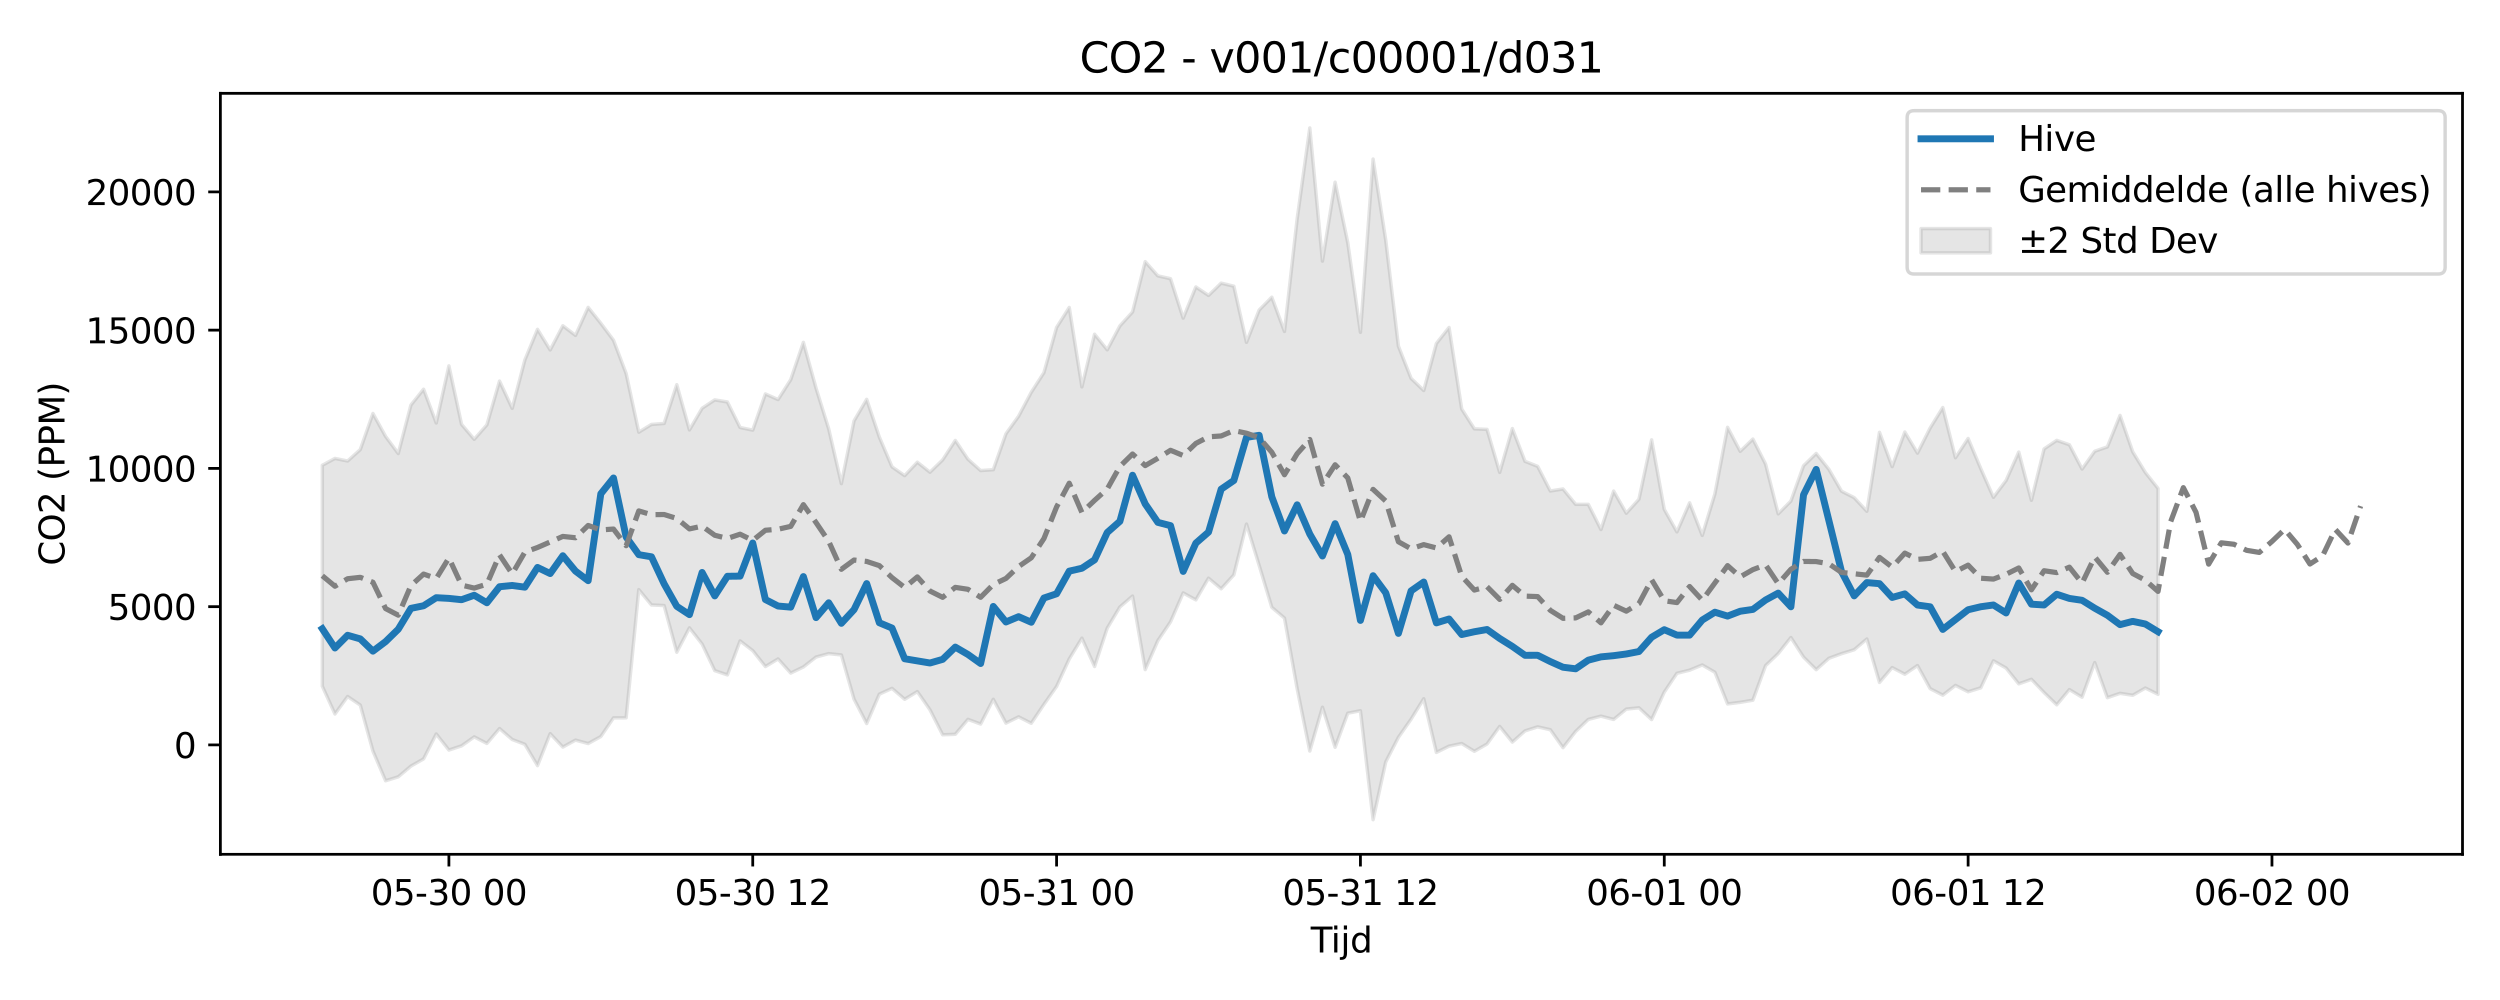 <?xml version="1.0" encoding="utf-8" standalone="no"?>
<!DOCTYPE svg PUBLIC "-//W3C//DTD SVG 1.1//EN"
  "http://www.w3.org/Graphics/SVG/1.1/DTD/svg11.dtd">
<svg xmlns:xlink="http://www.w3.org/1999/xlink" width="720pt" height="288pt" viewBox="0 0 720 288" xmlns="http://www.w3.org/2000/svg" version="1.1">
 <defs>
  <style type="text/css">*{stroke-linejoin: round; stroke-linecap: butt}</style>
 </defs>
 <g id="figure_1">
  <g id="patch_1">
   <path d="M 0 288 
L 720 288 
L 720 0 
L 0 0 
z
" style="fill: #ffffff"/>
  </g>
  <g id="axes_1">
   <g id="patch_2">
    <path d="M 63.47 246.04 
L 709.2 246.04 
L 709.2 26.88 
L 63.47 26.88 
z
" style="fill: #ffffff"/>
   </g>
   <g id="FillBetweenPolyCollection_1">
    <defs>
     <path id="mc54ab76aeb" d="M 92.821 -153.999 
L 92.821 -90.38 
L 96.467 -82.367 
L 100.114 -87.41 
L 103.76 -84.939 
L 107.406 -71.693 
L 111.052 -63.141 
L 114.698 -64.275 
L 118.344 -67.36 
L 121.99 -69.436 
L 125.637 -76.611 
L 129.283 -71.987 
L 132.929 -73.183 
L 136.575 -75.78 
L 140.221 -73.886 
L 143.867 -78.175 
L 147.513 -75.025 
L 151.159 -73.644 
L 154.806 -67.498 
L 158.452 -76.706 
L 162.098 -72.837 
L 165.744 -74.846 
L 169.39 -73.859 
L 173.036 -75.872 
L 176.682 -81.246 
L 180.329 -81.267 
L 183.975 -118.189 
L 187.621 -113.771 
L 191.267 -113.6 
L 194.913 -100.159 
L 198.559 -107.176 
L 202.205 -102.512 
L 205.851 -94.858 
L 209.498 -93.627 
L 213.144 -103.417 
L 216.79 -100.609 
L 220.436 -96.029 
L 224.082 -98.224 
L 227.728 -94.155 
L 231.374 -95.912 
L 235.021 -98.771 
L 238.667 -99.751 
L 242.313 -99.376 
L 245.959 -86.657 
L 249.605 -79.624 
L 253.251 -88.085 
L 256.897 -89.747 
L 260.543 -86.605 
L 264.19 -88.816 
L 267.836 -83.571 
L 271.482 -76.383 
L 275.128 -76.519 
L 278.774 -80.82 
L 282.42 -79.477 
L 286.066 -86.599 
L 289.712 -79.742 
L 293.359 -81.551 
L 297.005 -79.695 
L 300.651 -85.127 
L 304.297 -90.304 
L 307.943 -98.219 
L 311.589 -104.205 
L 315.235 -96.044 
L 318.882 -107.08 
L 322.528 -113.195 
L 326.174 -116.335 
L 329.82 -95.151 
L 333.466 -103.497 
L 337.112 -108.905 
L 340.758 -117.235 
L 344.404 -115.233 
L 348.051 -121.488 
L 351.697 -118.427 
L 355.343 -122.42 
L 358.989 -137.067 
L 362.635 -125.183 
L 366.281 -113.085 
L 369.927 -110.001 
L 373.574 -89.713 
L 377.22 -71.7 
L 380.866 -84.316 
L 384.512 -72.768 
L 388.158 -82.601 
L 391.804 -83.304 
L 395.45 -51.922 
L 399.096 -68.562 
L 402.743 -75.65 
L 406.389 -80.87 
L 410.035 -86.763 
L 413.681 -71.301 
L 417.327 -73.111 
L 420.973 -73.869 
L 424.619 -71.629 
L 428.266 -73.724 
L 431.912 -78.782 
L 435.558 -74.279 
L 439.204 -77.502 
L 442.85 -78.667 
L 446.496 -77.838 
L 450.142 -72.668 
L 453.788 -77.336 
L 457.435 -80.811 
L 461.081 -81.745 
L 464.727 -80.799 
L 468.373 -83.781 
L 472.019 -84.152 
L 475.665 -80.753 
L 479.311 -88.667 
L 482.958 -94.09 
L 486.604 -94.985 
L 490.25 -96.492 
L 493.896 -94.39 
L 497.542 -85.267 
L 501.188 -85.727 
L 504.834 -86.34 
L 508.48 -96.282 
L 512.127 -99.778 
L 515.773 -104.398 
L 519.419 -98.752 
L 523.065 -95.131 
L 526.711 -98.405 
L 530.357 -99.74 
L 534.003 -100.87 
L 537.649 -103.971 
L 541.296 -91.457 
L 544.942 -95.737 
L 548.588 -93.824 
L 552.234 -96.32 
L 555.88 -89.676 
L 559.526 -87.791 
L 563.172 -90.602 
L 566.819 -88.768 
L 570.465 -89.904 
L 574.111 -97.682 
L 577.757 -95.595 
L 581.403 -91.046 
L 585.049 -92.357 
L 588.695 -88.549 
L 592.341 -85.011 
L 595.988 -89.403 
L 599.634 -87.203 
L 603.28 -97.173 
L 606.926 -87.071 
L 610.572 -88.318 
L 614.218 -87.76 
L 617.864 -89.848 
L 621.511 -88.032 
L 621.511 -147.326 
L 621.511 -147.326 
L 617.864 -151.925 
L 614.218 -157.899 
L 610.572 -168.36 
L 606.926 -159.303 
L 603.28 -158.035 
L 599.634 -152.917 
L 595.988 -159.908 
L 592.341 -161.177 
L 588.695 -158.709 
L 585.049 -143.911 
L 581.403 -157.805 
L 577.757 -149.636 
L 574.111 -144.768 
L 570.465 -153.038 
L 566.819 -161.717 
L 563.172 -156.164 
L 559.526 -170.634 
L 555.88 -164.734 
L 552.234 -157.496 
L 548.588 -163.586 
L 544.942 -153.614 
L 541.296 -163.489 
L 537.649 -140.756 
L 534.003 -144.681 
L 530.357 -146.538 
L 526.711 -152.852 
L 523.065 -157.408 
L 519.419 -153.861 
L 515.773 -143.687 
L 512.127 -140.007 
L 508.48 -154.355 
L 504.834 -161.549 
L 501.188 -158.014 
L 497.542 -164.933 
L 493.896 -145.781 
L 490.25 -133.8 
L 486.604 -143.188 
L 482.958 -134.823 
L 479.311 -141.303 
L 475.665 -161.325 
L 472.019 -144.22 
L 468.373 -140.188 
L 464.727 -146.579 
L 461.081 -135.495 
L 457.435 -142.749 
L 453.788 -142.751 
L 450.142 -147.178 
L 446.496 -146.598 
L 442.85 -153.692 
L 439.204 -155.138 
L 435.558 -164.575 
L 431.912 -151.958 
L 428.266 -164.339 
L 424.619 -164.493 
L 420.973 -170.208 
L 417.327 -193.689 
L 413.681 -189.083 
L 410.035 -175.531 
L 406.389 -179.03 
L 402.743 -188.304 
L 399.096 -218.811 
L 395.45 -242.199 
L 391.804 -192.287 
L 388.158 -218.107 
L 384.512 -235.524 
L 380.866 -212.795 
L 377.22 -251.158 
L 373.574 -224.921 
L 369.927 -192.546 
L 366.281 -202.408 
L 362.635 -198.702 
L 358.989 -189.408 
L 355.343 -205.574 
L 351.697 -206.46 
L 348.051 -202.915 
L 344.404 -205.356 
L 340.758 -196.381 
L 337.112 -207.728 
L 333.466 -208.551 
L 329.82 -212.655 
L 326.174 -198.155 
L 322.528 -194.141 
L 318.882 -187.254 
L 315.235 -191.743 
L 311.589 -176.579 
L 307.943 -199.451 
L 304.297 -193.696 
L 300.651 -180.675 
L 297.005 -175.017 
L 293.359 -168.133 
L 289.712 -163.066 
L 286.066 -152.728 
L 282.42 -152.481 
L 278.774 -155.745 
L 275.128 -161.154 
L 271.482 -155.549 
L 267.836 -152.002 
L 264.19 -154.885 
L 260.543 -151.012 
L 256.897 -153.552 
L 253.251 -162.116 
L 249.605 -172.989 
L 245.959 -166.77 
L 242.313 -148.71 
L 238.667 -164.48 
L 235.021 -176.213 
L 231.374 -189.406 
L 227.728 -178.653 
L 224.082 -172.926 
L 220.436 -174.547 
L 216.79 -164.127 
L 213.144 -164.88 
L 209.498 -172.238 
L 205.851 -172.831 
L 202.205 -170.418 
L 198.559 -164.184 
L 194.913 -177.209 
L 191.267 -166.044 
L 187.621 -165.766 
L 183.975 -163.523 
L 180.329 -180.419 
L 176.682 -190.023 
L 173.036 -194.892 
L 169.39 -199.475 
L 165.744 -191.406 
L 162.098 -194.183 
L 158.452 -187.211 
L 154.806 -193.154 
L 151.159 -184.334 
L 147.513 -170.399 
L 143.867 -178.251 
L 140.221 -165.634 
L 136.575 -161.48 
L 132.929 -165.787 
L 129.283 -182.633 
L 125.637 -166.181 
L 121.99 -175.899 
L 118.344 -171.351 
L 114.698 -157.384 
L 111.052 -162.318 
L 107.406 -168.92 
L 103.76 -158.513 
L 100.114 -155.232 
L 96.467 -155.971 
L 92.821 -153.999 
z
" style="stroke: #808080; stroke-opacity: 0.2"/>
    </defs>
    <g clip-path="url(#p4cd86fe086)">
     <use xlink:href="#mc54ab76aeb" x="0" y="288" style="fill: #808080; fill-opacity: 0.2; stroke: #808080; stroke-opacity: 0.2"/>
    </g>
   </g>
   <g id="matplotlib.axis_1">
    <g id="xtick_1">
     <g id="line2d_1">
      <defs>
       <path id="mf1c678abf2" d="M 0 0 
L 0 3.5 
" style="stroke: #000000; stroke-width: 0.8"/>
      </defs>
      <g>
       <use xlink:href="#mf1c678abf2" x="129.283" y="246.04" style="stroke: #000000; stroke-width: 0.8"/>
      </g>
     </g>
     <g id="text_1">
      <!-- 05-30 00 -->
      <g transform="translate(106.802 260.638) scale(0.1 -0.1)">
       <defs>
        <path id="DejaVuSans-30" d="M 2034 4250 
Q 1547 4250 1301 3770 
Q 1056 3291 1056 2328 
Q 1056 1369 1301 889 
Q 1547 409 2034 409 
Q 2525 409 2770 889 
Q 3016 1369 3016 2328 
Q 3016 3291 2770 3770 
Q 2525 4250 2034 4250 
z
M 2034 4750 
Q 2819 4750 3233 4129 
Q 3647 3509 3647 2328 
Q 3647 1150 3233 529 
Q 2819 -91 2034 -91 
Q 1250 -91 836 529 
Q 422 1150 422 2328 
Q 422 3509 836 4129 
Q 1250 4750 2034 4750 
z
" transform="scale(0.016)"/>
        <path id="DejaVuSans-35" d="M 691 4666 
L 3169 4666 
L 3169 4134 
L 1269 4134 
L 1269 2991 
Q 1406 3038 1543 3061 
Q 1681 3084 1819 3084 
Q 2600 3084 3056 2656 
Q 3513 2228 3513 1497 
Q 3513 744 3044 326 
Q 2575 -91 1722 -91 
Q 1428 -91 1123 -41 
Q 819 9 494 109 
L 494 744 
Q 775 591 1075 516 
Q 1375 441 1709 441 
Q 2250 441 2565 725 
Q 2881 1009 2881 1497 
Q 2881 1984 2565 2268 
Q 2250 2553 1709 2553 
Q 1456 2553 1204 2497 
Q 953 2441 691 2322 
L 691 4666 
z
" transform="scale(0.016)"/>
        <path id="DejaVuSans-2d" d="M 313 2009 
L 1997 2009 
L 1997 1497 
L 313 1497 
L 313 2009 
z
" transform="scale(0.016)"/>
        <path id="DejaVuSans-33" d="M 2597 2516 
Q 3050 2419 3304 2112 
Q 3559 1806 3559 1356 
Q 3559 666 3084 287 
Q 2609 -91 1734 -91 
Q 1441 -91 1130 -33 
Q 819 25 488 141 
L 488 750 
Q 750 597 1062 519 
Q 1375 441 1716 441 
Q 2309 441 2620 675 
Q 2931 909 2931 1356 
Q 2931 1769 2642 2001 
Q 2353 2234 1838 2234 
L 1294 2234 
L 1294 2753 
L 1863 2753 
Q 2328 2753 2575 2939 
Q 2822 3125 2822 3475 
Q 2822 3834 2567 4026 
Q 2313 4219 1838 4219 
Q 1578 4219 1281 4162 
Q 984 4106 628 3988 
L 628 4550 
Q 988 4650 1302 4700 
Q 1616 4750 1894 4750 
Q 2613 4750 3031 4423 
Q 3450 4097 3450 3541 
Q 3450 3153 3228 2886 
Q 3006 2619 2597 2516 
z
" transform="scale(0.016)"/>
        <path id="DejaVuSans-20" transform="scale(0.016)"/>
       </defs>
       <use xlink:href="#DejaVuSans-30"/>
       <use xlink:href="#DejaVuSans-35" transform="translate(63.623 0)"/>
       <use xlink:href="#DejaVuSans-2d" transform="translate(127.246 0)"/>
       <use xlink:href="#DejaVuSans-33" transform="translate(163.33 0)"/>
       <use xlink:href="#DejaVuSans-30" transform="translate(226.953 0)"/>
       <use xlink:href="#DejaVuSans-20" transform="translate(290.576 0)"/>
       <use xlink:href="#DejaVuSans-30" transform="translate(322.363 0)"/>
       <use xlink:href="#DejaVuSans-30" transform="translate(385.986 0)"/>
      </g>
     </g>
    </g>
    <g id="xtick_2">
     <g id="line2d_2">
      <g>
       <use xlink:href="#mf1c678abf2" x="216.79" y="246.04" style="stroke: #000000; stroke-width: 0.8"/>
      </g>
     </g>
     <g id="text_2">
      <!-- 05-30 12 -->
      <g transform="translate(194.309 260.638) scale(0.1 -0.1)">
       <defs>
        <path id="DejaVuSans-31" d="M 794 531 
L 1825 531 
L 1825 4091 
L 703 3866 
L 703 4441 
L 1819 4666 
L 2450 4666 
L 2450 531 
L 3481 531 
L 3481 0 
L 794 0 
L 794 531 
z
" transform="scale(0.016)"/>
        <path id="DejaVuSans-32" d="M 1228 531 
L 3431 531 
L 3431 0 
L 469 0 
L 469 531 
Q 828 903 1448 1529 
Q 2069 2156 2228 2338 
Q 2531 2678 2651 2914 
Q 2772 3150 2772 3378 
Q 2772 3750 2511 3984 
Q 2250 4219 1831 4219 
Q 1534 4219 1204 4116 
Q 875 4013 500 3803 
L 500 4441 
Q 881 4594 1212 4672 
Q 1544 4750 1819 4750 
Q 2544 4750 2975 4387 
Q 3406 4025 3406 3419 
Q 3406 3131 3298 2873 
Q 3191 2616 2906 2266 
Q 2828 2175 2409 1742 
Q 1991 1309 1228 531 
z
" transform="scale(0.016)"/>
       </defs>
       <use xlink:href="#DejaVuSans-30"/>
       <use xlink:href="#DejaVuSans-35" transform="translate(63.623 0)"/>
       <use xlink:href="#DejaVuSans-2d" transform="translate(127.246 0)"/>
       <use xlink:href="#DejaVuSans-33" transform="translate(163.33 0)"/>
       <use xlink:href="#DejaVuSans-30" transform="translate(226.953 0)"/>
       <use xlink:href="#DejaVuSans-20" transform="translate(290.576 0)"/>
       <use xlink:href="#DejaVuSans-31" transform="translate(322.363 0)"/>
       <use xlink:href="#DejaVuSans-32" transform="translate(385.986 0)"/>
      </g>
     </g>
    </g>
    <g id="xtick_3">
     <g id="line2d_3">
      <g>
       <use xlink:href="#mf1c678abf2" x="304.297" y="246.04" style="stroke: #000000; stroke-width: 0.8"/>
      </g>
     </g>
     <g id="text_3">
      <!-- 05-31 00 -->
      <g transform="translate(281.817 260.638) scale(0.1 -0.1)">
       <use xlink:href="#DejaVuSans-30"/>
       <use xlink:href="#DejaVuSans-35" transform="translate(63.623 0)"/>
       <use xlink:href="#DejaVuSans-2d" transform="translate(127.246 0)"/>
       <use xlink:href="#DejaVuSans-33" transform="translate(163.33 0)"/>
       <use xlink:href="#DejaVuSans-31" transform="translate(226.953 0)"/>
       <use xlink:href="#DejaVuSans-20" transform="translate(290.576 0)"/>
       <use xlink:href="#DejaVuSans-30" transform="translate(322.363 0)"/>
       <use xlink:href="#DejaVuSans-30" transform="translate(385.986 0)"/>
      </g>
     </g>
    </g>
    <g id="xtick_4">
     <g id="line2d_4">
      <g>
       <use xlink:href="#mf1c678abf2" x="391.804" y="246.04" style="stroke: #000000; stroke-width: 0.8"/>
      </g>
     </g>
     <g id="text_4">
      <!-- 05-31 12 -->
      <g transform="translate(369.324 260.638) scale(0.1 -0.1)">
       <use xlink:href="#DejaVuSans-30"/>
       <use xlink:href="#DejaVuSans-35" transform="translate(63.623 0)"/>
       <use xlink:href="#DejaVuSans-2d" transform="translate(127.246 0)"/>
       <use xlink:href="#DejaVuSans-33" transform="translate(163.33 0)"/>
       <use xlink:href="#DejaVuSans-31" transform="translate(226.953 0)"/>
       <use xlink:href="#DejaVuSans-20" transform="translate(290.576 0)"/>
       <use xlink:href="#DejaVuSans-31" transform="translate(322.363 0)"/>
       <use xlink:href="#DejaVuSans-32" transform="translate(385.986 0)"/>
      </g>
     </g>
    </g>
    <g id="xtick_5">
     <g id="line2d_5">
      <g>
       <use xlink:href="#mf1c678abf2" x="479.311" y="246.04" style="stroke: #000000; stroke-width: 0.8"/>
      </g>
     </g>
     <g id="text_5">
      <!-- 06-01 00 -->
      <g transform="translate(456.831 260.638) scale(0.1 -0.1)">
       <defs>
        <path id="DejaVuSans-36" d="M 2113 2584 
Q 1688 2584 1439 2293 
Q 1191 2003 1191 1497 
Q 1191 994 1439 701 
Q 1688 409 2113 409 
Q 2538 409 2786 701 
Q 3034 994 3034 1497 
Q 3034 2003 2786 2293 
Q 2538 2584 2113 2584 
z
M 3366 4563 
L 3366 3988 
Q 3128 4100 2886 4159 
Q 2644 4219 2406 4219 
Q 1781 4219 1451 3797 
Q 1122 3375 1075 2522 
Q 1259 2794 1537 2939 
Q 1816 3084 2150 3084 
Q 2853 3084 3261 2657 
Q 3669 2231 3669 1497 
Q 3669 778 3244 343 
Q 2819 -91 2113 -91 
Q 1303 -91 875 529 
Q 447 1150 447 2328 
Q 447 3434 972 4092 
Q 1497 4750 2381 4750 
Q 2619 4750 2861 4703 
Q 3103 4656 3366 4563 
z
" transform="scale(0.016)"/>
       </defs>
       <use xlink:href="#DejaVuSans-30"/>
       <use xlink:href="#DejaVuSans-36" transform="translate(63.623 0)"/>
       <use xlink:href="#DejaVuSans-2d" transform="translate(127.246 0)"/>
       <use xlink:href="#DejaVuSans-30" transform="translate(163.33 0)"/>
       <use xlink:href="#DejaVuSans-31" transform="translate(226.953 0)"/>
       <use xlink:href="#DejaVuSans-20" transform="translate(290.576 0)"/>
       <use xlink:href="#DejaVuSans-30" transform="translate(322.363 0)"/>
       <use xlink:href="#DejaVuSans-30" transform="translate(385.986 0)"/>
      </g>
     </g>
    </g>
    <g id="xtick_6">
     <g id="line2d_6">
      <g>
       <use xlink:href="#mf1c678abf2" x="566.819" y="246.04" style="stroke: #000000; stroke-width: 0.8"/>
      </g>
     </g>
     <g id="text_6">
      <!-- 06-01 12 -->
      <g transform="translate(544.338 260.638) scale(0.1 -0.1)">
       <use xlink:href="#DejaVuSans-30"/>
       <use xlink:href="#DejaVuSans-36" transform="translate(63.623 0)"/>
       <use xlink:href="#DejaVuSans-2d" transform="translate(127.246 0)"/>
       <use xlink:href="#DejaVuSans-30" transform="translate(163.33 0)"/>
       <use xlink:href="#DejaVuSans-31" transform="translate(226.953 0)"/>
       <use xlink:href="#DejaVuSans-20" transform="translate(290.576 0)"/>
       <use xlink:href="#DejaVuSans-31" transform="translate(322.363 0)"/>
       <use xlink:href="#DejaVuSans-32" transform="translate(385.986 0)"/>
      </g>
     </g>
    </g>
    <g id="xtick_7">
     <g id="line2d_7">
      <g>
       <use xlink:href="#mf1c678abf2" x="654.326" y="246.04" style="stroke: #000000; stroke-width: 0.8"/>
      </g>
     </g>
     <g id="text_7">
      <!-- 06-02 00 -->
      <g transform="translate(631.845 260.638) scale(0.1 -0.1)">
       <use xlink:href="#DejaVuSans-30"/>
       <use xlink:href="#DejaVuSans-36" transform="translate(63.623 0)"/>
       <use xlink:href="#DejaVuSans-2d" transform="translate(127.246 0)"/>
       <use xlink:href="#DejaVuSans-30" transform="translate(163.33 0)"/>
       <use xlink:href="#DejaVuSans-32" transform="translate(226.953 0)"/>
       <use xlink:href="#DejaVuSans-20" transform="translate(290.576 0)"/>
       <use xlink:href="#DejaVuSans-30" transform="translate(322.363 0)"/>
       <use xlink:href="#DejaVuSans-30" transform="translate(385.986 0)"/>
      </g>
     </g>
    </g>
    <g id="text_8">
     <!-- Tijd -->
     <g transform="translate(377.485 274.317) scale(0.1 -0.1)">
      <defs>
       <path id="DejaVuSans-54" d="M -19 4666 
L 3928 4666 
L 3928 4134 
L 2272 4134 
L 2272 0 
L 1638 0 
L 1638 4134 
L -19 4134 
L -19 4666 
z
" transform="scale(0.016)"/>
       <path id="DejaVuSans-69" d="M 603 3500 
L 1178 3500 
L 1178 0 
L 603 0 
L 603 3500 
z
M 603 4863 
L 1178 4863 
L 1178 4134 
L 603 4134 
L 603 4863 
z
" transform="scale(0.016)"/>
       <path id="DejaVuSans-6a" d="M 603 3500 
L 1178 3500 
L 1178 -63 
Q 1178 -731 923 -1031 
Q 669 -1331 103 -1331 
L -116 -1331 
L -116 -844 
L 38 -844 
Q 366 -844 484 -692 
Q 603 -541 603 -63 
L 603 3500 
z
M 603 4863 
L 1178 4863 
L 1178 4134 
L 603 4134 
L 603 4863 
z
" transform="scale(0.016)"/>
       <path id="DejaVuSans-64" d="M 2906 2969 
L 2906 4863 
L 3481 4863 
L 3481 0 
L 2906 0 
L 2906 525 
Q 2725 213 2448 61 
Q 2172 -91 1784 -91 
Q 1150 -91 751 415 
Q 353 922 353 1747 
Q 353 2572 751 3078 
Q 1150 3584 1784 3584 
Q 2172 3584 2448 3432 
Q 2725 3281 2906 2969 
z
M 947 1747 
Q 947 1113 1208 752 
Q 1469 391 1925 391 
Q 2381 391 2643 752 
Q 2906 1113 2906 1747 
Q 2906 2381 2643 2742 
Q 2381 3103 1925 3103 
Q 1469 3103 1208 2742 
Q 947 2381 947 1747 
z
" transform="scale(0.016)"/>
      </defs>
      <use xlink:href="#DejaVuSans-54"/>
      <use xlink:href="#DejaVuSans-69" transform="translate(57.959 0)"/>
      <use xlink:href="#DejaVuSans-6a" transform="translate(85.742 0)"/>
      <use xlink:href="#DejaVuSans-64" transform="translate(113.525 0)"/>
     </g>
    </g>
   </g>
   <g id="matplotlib.axis_2">
    <g id="ytick_1">
     <g id="line2d_8">
      <defs>
       <path id="me0328bbfa7" d="M 0 0 
L -3.5 0 
" style="stroke: #000000; stroke-width: 0.8"/>
      </defs>
      <g>
       <use xlink:href="#me0328bbfa7" x="63.47" y="214.532" style="stroke: #000000; stroke-width: 0.8"/>
      </g>
     </g>
     <g id="text_9">
      <!-- 0 -->
      <g transform="translate(50.108 218.331) scale(0.1 -0.1)">
       <use xlink:href="#DejaVuSans-30"/>
      </g>
     </g>
    </g>
    <g id="ytick_2">
     <g id="line2d_9">
      <g>
       <use xlink:href="#me0328bbfa7" x="63.47" y="174.716" style="stroke: #000000; stroke-width: 0.8"/>
      </g>
     </g>
     <g id="text_10">
      <!-- 5000 -->
      <g transform="translate(31.02 178.515) scale(0.1 -0.1)">
       <use xlink:href="#DejaVuSans-35"/>
       <use xlink:href="#DejaVuSans-30" transform="translate(63.623 0)"/>
       <use xlink:href="#DejaVuSans-30" transform="translate(127.246 0)"/>
       <use xlink:href="#DejaVuSans-30" transform="translate(190.869 0)"/>
      </g>
     </g>
    </g>
    <g id="ytick_3">
     <g id="line2d_10">
      <g>
       <use xlink:href="#me0328bbfa7" x="63.47" y="134.9" style="stroke: #000000; stroke-width: 0.8"/>
      </g>
     </g>
     <g id="text_11">
      <!-- 10000 -->
      <g transform="translate(24.657 138.699) scale(0.1 -0.1)">
       <use xlink:href="#DejaVuSans-31"/>
       <use xlink:href="#DejaVuSans-30" transform="translate(63.623 0)"/>
       <use xlink:href="#DejaVuSans-30" transform="translate(127.246 0)"/>
       <use xlink:href="#DejaVuSans-30" transform="translate(190.869 0)"/>
       <use xlink:href="#DejaVuSans-30" transform="translate(254.492 0)"/>
      </g>
     </g>
    </g>
    <g id="ytick_4">
     <g id="line2d_11">
      <g>
       <use xlink:href="#me0328bbfa7" x="63.47" y="95.084" style="stroke: #000000; stroke-width: 0.8"/>
      </g>
     </g>
     <g id="text_12">
      <!-- 15000 -->
      <g transform="translate(24.657 98.883) scale(0.1 -0.1)">
       <use xlink:href="#DejaVuSans-31"/>
       <use xlink:href="#DejaVuSans-35" transform="translate(63.623 0)"/>
       <use xlink:href="#DejaVuSans-30" transform="translate(127.246 0)"/>
       <use xlink:href="#DejaVuSans-30" transform="translate(190.869 0)"/>
       <use xlink:href="#DejaVuSans-30" transform="translate(254.492 0)"/>
      </g>
     </g>
    </g>
    <g id="ytick_5">
     <g id="line2d_12">
      <g>
       <use xlink:href="#me0328bbfa7" x="63.47" y="55.268" style="stroke: #000000; stroke-width: 0.8"/>
      </g>
     </g>
     <g id="text_13">
      <!-- 20000 -->
      <g transform="translate(24.657 59.067) scale(0.1 -0.1)">
       <use xlink:href="#DejaVuSans-32"/>
       <use xlink:href="#DejaVuSans-30" transform="translate(63.623 0)"/>
       <use xlink:href="#DejaVuSans-30" transform="translate(127.246 0)"/>
       <use xlink:href="#DejaVuSans-30" transform="translate(190.869 0)"/>
       <use xlink:href="#DejaVuSans-30" transform="translate(254.492 0)"/>
      </g>
     </g>
    </g>
    <g id="text_14">
     <!-- CO2 (PPM) -->
     <g transform="translate(18.578 162.903) rotate(-90) scale(0.1 -0.1)">
      <defs>
       <path id="DejaVuSans-43" d="M 4122 4306 
L 4122 3641 
Q 3803 3938 3442 4084 
Q 3081 4231 2675 4231 
Q 1875 4231 1450 3742 
Q 1025 3253 1025 2328 
Q 1025 1406 1450 917 
Q 1875 428 2675 428 
Q 3081 428 3442 575 
Q 3803 722 4122 1019 
L 4122 359 
Q 3791 134 3420 21 
Q 3050 -91 2638 -91 
Q 1578 -91 968 557 
Q 359 1206 359 2328 
Q 359 3453 968 4101 
Q 1578 4750 2638 4750 
Q 3056 4750 3426 4639 
Q 3797 4528 4122 4306 
z
" transform="scale(0.016)"/>
       <path id="DejaVuSans-4f" d="M 2522 4238 
Q 1834 4238 1429 3725 
Q 1025 3213 1025 2328 
Q 1025 1447 1429 934 
Q 1834 422 2522 422 
Q 3209 422 3611 934 
Q 4013 1447 4013 2328 
Q 4013 3213 3611 3725 
Q 3209 4238 2522 4238 
z
M 2522 4750 
Q 3503 4750 4090 4092 
Q 4678 3434 4678 2328 
Q 4678 1225 4090 567 
Q 3503 -91 2522 -91 
Q 1538 -91 948 565 
Q 359 1222 359 2328 
Q 359 3434 948 4092 
Q 1538 4750 2522 4750 
z
" transform="scale(0.016)"/>
       <path id="DejaVuSans-28" d="M 1984 4856 
Q 1566 4138 1362 3434 
Q 1159 2731 1159 2009 
Q 1159 1288 1364 580 
Q 1569 -128 1984 -844 
L 1484 -844 
Q 1016 -109 783 600 
Q 550 1309 550 2009 
Q 550 2706 781 3412 
Q 1013 4119 1484 4856 
L 1984 4856 
z
" transform="scale(0.016)"/>
       <path id="DejaVuSans-50" d="M 1259 4147 
L 1259 2394 
L 2053 2394 
Q 2494 2394 2734 2622 
Q 2975 2850 2975 3272 
Q 2975 3691 2734 3919 
Q 2494 4147 2053 4147 
L 1259 4147 
z
M 628 4666 
L 2053 4666 
Q 2838 4666 3239 4311 
Q 3641 3956 3641 3272 
Q 3641 2581 3239 2228 
Q 2838 1875 2053 1875 
L 1259 1875 
L 1259 0 
L 628 0 
L 628 4666 
z
" transform="scale(0.016)"/>
       <path id="DejaVuSans-4d" d="M 628 4666 
L 1569 4666 
L 2759 1491 
L 3956 4666 
L 4897 4666 
L 4897 0 
L 4281 0 
L 4281 4097 
L 3078 897 
L 2444 897 
L 1241 4097 
L 1241 0 
L 628 0 
L 628 4666 
z
" transform="scale(0.016)"/>
       <path id="DejaVuSans-29" d="M 513 4856 
L 1013 4856 
Q 1481 4119 1714 3412 
Q 1947 2706 1947 2009 
Q 1947 1309 1714 600 
Q 1481 -109 1013 -844 
L 513 -844 
Q 928 -128 1133 580 
Q 1338 1288 1338 2009 
Q 1338 2731 1133 3434 
Q 928 4138 513 4856 
z
" transform="scale(0.016)"/>
      </defs>
      <use xlink:href="#DejaVuSans-43"/>
      <use xlink:href="#DejaVuSans-4f" transform="translate(69.824 0)"/>
      <use xlink:href="#DejaVuSans-32" transform="translate(148.535 0)"/>
      <use xlink:href="#DejaVuSans-20" transform="translate(212.158 0)"/>
      <use xlink:href="#DejaVuSans-28" transform="translate(243.945 0)"/>
      <use xlink:href="#DejaVuSans-50" transform="translate(282.959 0)"/>
      <use xlink:href="#DejaVuSans-50" transform="translate(343.262 0)"/>
      <use xlink:href="#DejaVuSans-4d" transform="translate(403.564 0)"/>
      <use xlink:href="#DejaVuSans-29" transform="translate(489.844 0)"/>
     </g>
    </g>
   </g>
   <g id="line2d_13">
    <path d="M 92.821 181.086 
L 96.467 186.621 
L 100.114 182.958 
L 103.76 184.003 
L 107.406 187.531 
L 111.052 184.784 
L 114.698 181.219 
L 118.344 175.204 
L 121.99 174.461 
L 125.637 172.136 
L 129.283 172.337 
L 132.929 172.717 
L 136.575 171.432 
L 140.221 173.596 
L 143.867 168.977 
L 147.513 168.616 
L 151.159 169.104 
L 154.806 163.424 
L 158.452 165.181 
L 162.098 160.055 
L 165.744 164.475 
L 169.39 167.23 
L 173.036 142.21 
L 176.682 137.663 
L 180.329 154.662 
L 183.975 159.742 
L 187.621 160.361 
L 191.267 168.146 
L 194.913 174.623 
L 198.559 177.012 
L 202.205 164.873 
L 205.851 171.618 
L 209.498 165.969 
L 213.144 165.924 
L 216.79 156.387 
L 220.436 172.667 
L 224.082 174.541 
L 227.728 174.854 
L 231.374 166.062 
L 235.021 177.869 
L 238.667 173.604 
L 242.313 179.514 
L 245.959 175.576 
L 249.605 168.078 
L 253.251 179.353 
L 256.897 180.879 
L 260.543 189.724 
L 267.836 190.945 
L 271.482 189.896 
L 275.128 186.363 
L 278.774 188.489 
L 282.42 191.091 
L 286.066 174.66 
L 289.712 179.13 
L 293.359 177.601 
L 297.005 179.207 
L 300.651 172.231 
L 304.297 171.008 
L 307.943 164.491 
L 311.589 163.655 
L 315.235 161.229 
L 318.882 153.361 
L 322.528 150.141 
L 326.174 136.869 
L 329.82 145.132 
L 333.466 150.444 
L 337.112 151.386 
L 340.758 164.565 
L 344.404 156.427 
L 348.051 153.247 
L 351.697 140.884 
L 355.343 138.382 
L 358.989 125.968 
L 362.635 125.371 
L 366.281 143.089 
L 369.927 152.92 
L 373.574 145.39 
L 377.22 153.81 
L 380.866 160.123 
L 384.512 150.822 
L 388.158 159.681 
L 391.804 178.677 
L 395.45 165.808 
L 399.096 170.739 
L 402.743 182.413 
L 406.389 170.179 
L 410.035 167.628 
L 413.681 179.387 
L 417.327 178.273 
L 420.973 182.748 
L 424.619 181.938 
L 428.266 181.299 
L 431.912 183.881 
L 435.558 186.167 
L 439.204 188.731 
L 442.85 188.72 
L 446.496 190.533 
L 450.142 192.163 
L 453.788 192.614 
L 457.435 190.124 
L 461.081 189.177 
L 464.727 188.834 
L 468.373 188.346 
L 472.019 187.64 
L 475.665 183.528 
L 479.311 181.352 
L 482.958 182.912 
L 486.604 182.923 
L 490.25 178.57 
L 493.896 176.314 
L 497.542 177.436 
L 501.188 176.038 
L 504.834 175.509 
L 508.48 172.805 
L 512.127 170.819 
L 515.773 174.753 
L 519.419 142.497 
L 523.065 135.197 
L 530.357 164.606 
L 534.003 171.605 
L 537.649 167.782 
L 541.296 168.098 
L 544.942 172.064 
L 548.588 171.039 
L 552.234 174.251 
L 555.88 174.756 
L 559.526 181.269 
L 566.819 175.608 
L 570.465 174.74 
L 574.111 174.235 
L 577.757 176.531 
L 581.403 167.92 
L 585.049 174.003 
L 588.695 174.235 
L 592.341 171.143 
L 595.988 172.348 
L 599.634 172.887 
L 603.28 175.159 
L 606.926 177.198 
L 610.572 179.896 
L 614.218 178.949 
L 617.864 179.714 
L 621.511 181.925 
L 621.511 181.925 
" clip-path="url(#p4cd86fe086)" style="fill: none; stroke: #1f77b4; stroke-width: 2; stroke-linecap: square"/>
   </g>
   <g id="line2d_14">
    <path d="M 92.821 165.81 
L 96.467 168.831 
L 100.114 166.679 
L 103.76 166.274 
L 107.406 167.694 
L 111.052 175.27 
L 114.698 177.171 
L 118.344 168.645 
L 121.99 165.332 
L 125.637 166.604 
L 129.283 160.69 
L 132.929 168.515 
L 136.575 169.37 
L 140.221 168.24 
L 143.867 159.787 
L 147.513 165.288 
L 151.159 159.011 
L 154.806 157.674 
L 162.098 154.49 
L 165.744 154.874 
L 169.39 151.333 
L 173.036 152.618 
L 176.682 152.365 
L 180.329 157.157 
L 183.975 147.144 
L 187.621 148.232 
L 191.267 148.178 
L 194.913 149.316 
L 198.559 152.32 
L 202.205 151.535 
L 205.851 154.156 
L 209.498 155.068 
L 213.144 153.852 
L 216.79 155.632 
L 220.436 152.712 
L 224.082 152.425 
L 227.728 151.596 
L 231.374 145.341 
L 235.021 150.508 
L 238.667 155.884 
L 242.313 163.957 
L 245.959 161.287 
L 249.605 161.694 
L 253.251 162.899 
L 256.897 166.351 
L 260.543 169.192 
L 264.19 166.15 
L 267.836 170.213 
L 271.482 172.034 
L 275.128 169.163 
L 278.774 169.717 
L 282.42 172.021 
L 286.066 168.336 
L 289.712 166.596 
L 293.359 163.158 
L 297.005 160.644 
L 300.651 155.099 
L 304.297 146 
L 307.943 139.165 
L 311.589 147.608 
L 315.235 144.107 
L 318.882 140.833 
L 322.528 134.332 
L 326.174 130.755 
L 329.82 134.097 
L 333.466 131.976 
L 337.112 129.683 
L 340.758 131.192 
L 344.404 127.706 
L 348.051 125.799 
L 351.697 125.557 
L 355.343 124.003 
L 358.989 124.762 
L 362.635 126.058 
L 366.281 130.253 
L 369.927 136.726 
L 373.574 130.683 
L 377.22 126.571 
L 380.866 139.445 
L 384.512 133.854 
L 388.158 137.646 
L 391.804 150.205 
L 395.45 140.94 
L 399.096 144.313 
L 402.743 156.023 
L 406.389 158.05 
L 410.035 156.853 
L 413.681 157.808 
L 417.327 154.6 
L 420.973 165.962 
L 424.619 169.939 
L 428.266 168.968 
L 431.912 172.63 
L 435.558 168.573 
L 439.204 171.68 
L 442.85 171.82 
L 446.496 175.782 
L 450.142 178.077 
L 453.788 177.956 
L 457.435 176.22 
L 461.081 179.38 
L 464.727 174.311 
L 468.373 176.016 
L 472.019 173.814 
L 475.665 166.961 
L 479.311 173.015 
L 482.958 173.543 
L 486.604 168.914 
L 490.25 172.854 
L 497.542 162.9 
L 501.188 166.13 
L 504.834 164.055 
L 508.48 162.682 
L 512.127 168.107 
L 515.773 163.957 
L 519.419 161.693 
L 523.065 161.731 
L 526.711 162.371 
L 530.357 164.861 
L 537.649 165.636 
L 541.296 160.527 
L 544.942 163.325 
L 548.588 159.295 
L 552.234 161.092 
L 555.88 160.795 
L 559.526 158.787 
L 563.172 164.617 
L 566.819 162.757 
L 570.465 166.529 
L 574.111 166.775 
L 577.757 165.385 
L 581.403 163.575 
L 585.049 169.866 
L 588.695 164.371 
L 592.341 164.906 
L 595.988 163.344 
L 599.634 167.94 
L 603.28 160.396 
L 606.926 164.813 
L 610.572 159.661 
L 614.218 165.17 
L 617.864 167.113 
L 621.511 170.321 
L 625.157 150.234 
L 628.803 140.45 
L 632.449 147.545 
L 636.095 162.466 
L 639.741 156.331 
L 643.387 156.748 
L 647.033 158.492 
L 650.68 159.097 
L 654.326 155.936 
L 657.972 152.456 
L 661.618 156.764 
L 665.264 162.436 
L 668.91 160.082 
L 672.556 152.467 
L 676.203 156.396 
L 679.849 145.759 
L 679.849 145.759 
" clip-path="url(#p4cd86fe086)" style="fill: none; stroke-dasharray: 5.55,2.4; stroke-dashoffset: 0; stroke: #808080; stroke-width: 1.5"/>
   </g>
   <g id="patch_3">
    <path d="M 63.47 246.04 
L 63.47 26.88 
" style="fill: none; stroke: #000000; stroke-width: 0.8; stroke-linejoin: miter; stroke-linecap: square"/>
   </g>
   <g id="patch_4">
    <path d="M 709.2 246.04 
L 709.2 26.88 
" style="fill: none; stroke: #000000; stroke-width: 0.8; stroke-linejoin: miter; stroke-linecap: square"/>
   </g>
   <g id="patch_5">
    <path d="M 63.47 246.04 
L 709.2 246.04 
" style="fill: none; stroke: #000000; stroke-width: 0.8; stroke-linejoin: miter; stroke-linecap: square"/>
   </g>
   <g id="patch_6">
    <path d="M 63.47 26.88 
L 709.2 26.88 
" style="fill: none; stroke: #000000; stroke-width: 0.8; stroke-linejoin: miter; stroke-linecap: square"/>
   </g>
   <g id="text_15">
    <!-- CO2 - v001/c00001/d031 -->
    <g transform="translate(310.932 20.88) scale(0.12 -0.12)">
     <defs>
      <path id="DejaVuSans-76" d="M 191 3500 
L 800 3500 
L 1894 563 
L 2988 3500 
L 3597 3500 
L 2284 0 
L 1503 0 
L 191 3500 
z
" transform="scale(0.016)"/>
      <path id="DejaVuSans-2f" d="M 1625 4666 
L 2156 4666 
L 531 -594 
L 0 -594 
L 1625 4666 
z
" transform="scale(0.016)"/>
      <path id="DejaVuSans-63" d="M 3122 3366 
L 3122 2828 
Q 2878 2963 2633 3030 
Q 2388 3097 2138 3097 
Q 1578 3097 1268 2742 
Q 959 2388 959 1747 
Q 959 1106 1268 751 
Q 1578 397 2138 397 
Q 2388 397 2633 464 
Q 2878 531 3122 666 
L 3122 134 
Q 2881 22 2623 -34 
Q 2366 -91 2075 -91 
Q 1284 -91 818 406 
Q 353 903 353 1747 
Q 353 2603 823 3093 
Q 1294 3584 2113 3584 
Q 2378 3584 2631 3529 
Q 2884 3475 3122 3366 
z
" transform="scale(0.016)"/>
     </defs>
     <use xlink:href="#DejaVuSans-43"/>
     <use xlink:href="#DejaVuSans-4f" transform="translate(69.824 0)"/>
     <use xlink:href="#DejaVuSans-32" transform="translate(148.535 0)"/>
     <use xlink:href="#DejaVuSans-20" transform="translate(212.158 0)"/>
     <use xlink:href="#DejaVuSans-2d" transform="translate(243.945 0)"/>
     <use xlink:href="#DejaVuSans-20" transform="translate(280.029 0)"/>
     <use xlink:href="#DejaVuSans-76" transform="translate(311.816 0)"/>
     <use xlink:href="#DejaVuSans-30" transform="translate(370.996 0)"/>
     <use xlink:href="#DejaVuSans-30" transform="translate(434.619 0)"/>
     <use xlink:href="#DejaVuSans-31" transform="translate(498.242 0)"/>
     <use xlink:href="#DejaVuSans-2f" transform="translate(561.865 0)"/>
     <use xlink:href="#DejaVuSans-63" transform="translate(595.557 0)"/>
     <use xlink:href="#DejaVuSans-30" transform="translate(650.537 0)"/>
     <use xlink:href="#DejaVuSans-30" transform="translate(714.16 0)"/>
     <use xlink:href="#DejaVuSans-30" transform="translate(777.783 0)"/>
     <use xlink:href="#DejaVuSans-30" transform="translate(841.406 0)"/>
     <use xlink:href="#DejaVuSans-31" transform="translate(905.029 0)"/>
     <use xlink:href="#DejaVuSans-2f" transform="translate(968.652 0)"/>
     <use xlink:href="#DejaVuSans-64" transform="translate(1002.344 0)"/>
     <use xlink:href="#DejaVuSans-30" transform="translate(1065.82 0)"/>
     <use xlink:href="#DejaVuSans-33" transform="translate(1129.443 0)"/>
     <use xlink:href="#DejaVuSans-31" transform="translate(1193.066 0)"/>
    </g>
   </g>
   <g id="legend_1">
    <g id="patch_7">
     <path d="M 551.256 78.914 
L 702.2 78.914 
Q 704.2 78.914 704.2 76.914 
L 704.2 33.88 
Q 704.2 31.88 702.2 31.88 
L 551.256 31.88 
Q 549.256 31.88 549.256 33.88 
L 549.256 76.914 
Q 549.256 78.914 551.256 78.914 
z
" style="fill: #ffffff; opacity: 0.8; stroke: #cccccc; stroke-linejoin: miter"/>
    </g>
    <g id="line2d_15">
     <path d="M 553.256 39.978 
L 563.256 39.978 
L 573.256 39.978 
" style="fill: none; stroke: #1f77b4; stroke-width: 2; stroke-linecap: square"/>
    </g>
    <g id="text_16">
     <!-- Hive -->
     <g transform="translate(581.256 43.478) scale(0.1 -0.1)">
      <defs>
       <path id="DejaVuSans-48" d="M 628 4666 
L 1259 4666 
L 1259 2753 
L 3553 2753 
L 3553 4666 
L 4184 4666 
L 4184 0 
L 3553 0 
L 3553 2222 
L 1259 2222 
L 1259 0 
L 628 0 
L 628 4666 
z
" transform="scale(0.016)"/>
       <path id="DejaVuSans-65" d="M 3597 1894 
L 3597 1613 
L 953 1613 
Q 991 1019 1311 708 
Q 1631 397 2203 397 
Q 2534 397 2845 478 
Q 3156 559 3463 722 
L 3463 178 
Q 3153 47 2828 -22 
Q 2503 -91 2169 -91 
Q 1331 -91 842 396 
Q 353 884 353 1716 
Q 353 2575 817 3079 
Q 1281 3584 2069 3584 
Q 2775 3584 3186 3129 
Q 3597 2675 3597 1894 
z
M 3022 2063 
Q 3016 2534 2758 2815 
Q 2500 3097 2075 3097 
Q 1594 3097 1305 2825 
Q 1016 2553 972 2059 
L 3022 2063 
z
" transform="scale(0.016)"/>
      </defs>
      <use xlink:href="#DejaVuSans-48"/>
      <use xlink:href="#DejaVuSans-69" transform="translate(75.195 0)"/>
      <use xlink:href="#DejaVuSans-76" transform="translate(102.979 0)"/>
      <use xlink:href="#DejaVuSans-65" transform="translate(162.158 0)"/>
     </g>
    </g>
    <g id="line2d_16">
     <path d="M 553.256 54.657 
L 563.256 54.657 
L 573.256 54.657 
" style="fill: none; stroke-dasharray: 5.55,2.4; stroke-dashoffset: 0; stroke: #808080; stroke-width: 1.5"/>
    </g>
    <g id="text_17">
     <!-- Gemiddelde (alle hives) -->
     <g transform="translate(581.256 58.157) scale(0.1 -0.1)">
      <defs>
       <path id="DejaVuSans-47" d="M 3809 666 
L 3809 1919 
L 2778 1919 
L 2778 2438 
L 4434 2438 
L 4434 434 
Q 4069 175 3628 42 
Q 3188 -91 2688 -91 
Q 1594 -91 976 548 
Q 359 1188 359 2328 
Q 359 3472 976 4111 
Q 1594 4750 2688 4750 
Q 3144 4750 3555 4637 
Q 3966 4525 4313 4306 
L 4313 3634 
Q 3963 3931 3569 4081 
Q 3175 4231 2741 4231 
Q 1884 4231 1454 3753 
Q 1025 3275 1025 2328 
Q 1025 1384 1454 906 
Q 1884 428 2741 428 
Q 3075 428 3337 486 
Q 3600 544 3809 666 
z
" transform="scale(0.016)"/>
       <path id="DejaVuSans-6d" d="M 3328 2828 
Q 3544 3216 3844 3400 
Q 4144 3584 4550 3584 
Q 5097 3584 5394 3201 
Q 5691 2819 5691 2113 
L 5691 0 
L 5113 0 
L 5113 2094 
Q 5113 2597 4934 2840 
Q 4756 3084 4391 3084 
Q 3944 3084 3684 2787 
Q 3425 2491 3425 1978 
L 3425 0 
L 2847 0 
L 2847 2094 
Q 2847 2600 2669 2842 
Q 2491 3084 2119 3084 
Q 1678 3084 1418 2786 
Q 1159 2488 1159 1978 
L 1159 0 
L 581 0 
L 581 3500 
L 1159 3500 
L 1159 2956 
Q 1356 3278 1631 3431 
Q 1906 3584 2284 3584 
Q 2666 3584 2933 3390 
Q 3200 3197 3328 2828 
z
" transform="scale(0.016)"/>
       <path id="DejaVuSans-6c" d="M 603 4863 
L 1178 4863 
L 1178 0 
L 603 0 
L 603 4863 
z
" transform="scale(0.016)"/>
       <path id="DejaVuSans-61" d="M 2194 1759 
Q 1497 1759 1228 1600 
Q 959 1441 959 1056 
Q 959 750 1161 570 
Q 1363 391 1709 391 
Q 2188 391 2477 730 
Q 2766 1069 2766 1631 
L 2766 1759 
L 2194 1759 
z
M 3341 1997 
L 3341 0 
L 2766 0 
L 2766 531 
Q 2569 213 2275 61 
Q 1981 -91 1556 -91 
Q 1019 -91 701 211 
Q 384 513 384 1019 
Q 384 1609 779 1909 
Q 1175 2209 1959 2209 
L 2766 2209 
L 2766 2266 
Q 2766 2663 2505 2880 
Q 2244 3097 1772 3097 
Q 1472 3097 1187 3025 
Q 903 2953 641 2809 
L 641 3341 
Q 956 3463 1253 3523 
Q 1550 3584 1831 3584 
Q 2591 3584 2966 3190 
Q 3341 2797 3341 1997 
z
" transform="scale(0.016)"/>
       <path id="DejaVuSans-68" d="M 3513 2113 
L 3513 0 
L 2938 0 
L 2938 2094 
Q 2938 2591 2744 2837 
Q 2550 3084 2163 3084 
Q 1697 3084 1428 2787 
Q 1159 2491 1159 1978 
L 1159 0 
L 581 0 
L 581 4863 
L 1159 4863 
L 1159 2956 
Q 1366 3272 1645 3428 
Q 1925 3584 2291 3584 
Q 2894 3584 3203 3211 
Q 3513 2838 3513 2113 
z
" transform="scale(0.016)"/>
       <path id="DejaVuSans-73" d="M 2834 3397 
L 2834 2853 
Q 2591 2978 2328 3040 
Q 2066 3103 1784 3103 
Q 1356 3103 1142 2972 
Q 928 2841 928 2578 
Q 928 2378 1081 2264 
Q 1234 2150 1697 2047 
L 1894 2003 
Q 2506 1872 2764 1633 
Q 3022 1394 3022 966 
Q 3022 478 2636 193 
Q 2250 -91 1575 -91 
Q 1294 -91 989 -36 
Q 684 19 347 128 
L 347 722 
Q 666 556 975 473 
Q 1284 391 1588 391 
Q 1994 391 2212 530 
Q 2431 669 2431 922 
Q 2431 1156 2273 1281 
Q 2116 1406 1581 1522 
L 1381 1569 
Q 847 1681 609 1914 
Q 372 2147 372 2553 
Q 372 3047 722 3315 
Q 1072 3584 1716 3584 
Q 2034 3584 2315 3537 
Q 2597 3491 2834 3397 
z
" transform="scale(0.016)"/>
      </defs>
      <use xlink:href="#DejaVuSans-47"/>
      <use xlink:href="#DejaVuSans-65" transform="translate(77.49 0)"/>
      <use xlink:href="#DejaVuSans-6d" transform="translate(139.014 0)"/>
      <use xlink:href="#DejaVuSans-69" transform="translate(236.426 0)"/>
      <use xlink:href="#DejaVuSans-64" transform="translate(264.209 0)"/>
      <use xlink:href="#DejaVuSans-64" transform="translate(327.686 0)"/>
      <use xlink:href="#DejaVuSans-65" transform="translate(391.162 0)"/>
      <use xlink:href="#DejaVuSans-6c" transform="translate(452.686 0)"/>
      <use xlink:href="#DejaVuSans-64" transform="translate(480.469 0)"/>
      <use xlink:href="#DejaVuSans-65" transform="translate(543.945 0)"/>
      <use xlink:href="#DejaVuSans-20" transform="translate(605.469 0)"/>
      <use xlink:href="#DejaVuSans-28" transform="translate(637.256 0)"/>
      <use xlink:href="#DejaVuSans-61" transform="translate(676.27 0)"/>
      <use xlink:href="#DejaVuSans-6c" transform="translate(737.549 0)"/>
      <use xlink:href="#DejaVuSans-6c" transform="translate(765.332 0)"/>
      <use xlink:href="#DejaVuSans-65" transform="translate(793.115 0)"/>
      <use xlink:href="#DejaVuSans-20" transform="translate(854.639 0)"/>
      <use xlink:href="#DejaVuSans-68" transform="translate(886.426 0)"/>
      <use xlink:href="#DejaVuSans-69" transform="translate(949.805 0)"/>
      <use xlink:href="#DejaVuSans-76" transform="translate(977.588 0)"/>
      <use xlink:href="#DejaVuSans-65" transform="translate(1036.768 0)"/>
      <use xlink:href="#DejaVuSans-73" transform="translate(1098.291 0)"/>
      <use xlink:href="#DejaVuSans-29" transform="translate(1150.391 0)"/>
     </g>
    </g>
    <g id="patch_8">
     <path d="M 553.256 72.835 
L 573.256 72.835 
L 573.256 65.835 
L 553.256 65.835 
z
" style="fill: #808080; fill-opacity: 0.2; stroke: #808080; stroke-opacity: 0.2; stroke-linejoin: miter"/>
    </g>
    <g id="text_18">
     <!-- ±2 Std Dev -->
     <g transform="translate(581.256 72.835) scale(0.1 -0.1)">
      <defs>
       <path id="DejaVuSans-b1" d="M 2944 4013 
L 2944 2803 
L 4684 2803 
L 4684 2272 
L 2944 2272 
L 2944 1063 
L 2419 1063 
L 2419 2272 
L 678 2272 
L 678 2803 
L 2419 2803 
L 2419 4013 
L 2944 4013 
z
M 678 531 
L 4684 531 
L 4684 0 
L 678 0 
L 678 531 
z
" transform="scale(0.016)"/>
       <path id="DejaVuSans-53" d="M 3425 4513 
L 3425 3897 
Q 3066 4069 2747 4153 
Q 2428 4238 2131 4238 
Q 1616 4238 1336 4038 
Q 1056 3838 1056 3469 
Q 1056 3159 1242 3001 
Q 1428 2844 1947 2747 
L 2328 2669 
Q 3034 2534 3370 2195 
Q 3706 1856 3706 1288 
Q 3706 609 3251 259 
Q 2797 -91 1919 -91 
Q 1588 -91 1214 -16 
Q 841 59 441 206 
L 441 856 
Q 825 641 1194 531 
Q 1563 422 1919 422 
Q 2459 422 2753 634 
Q 3047 847 3047 1241 
Q 3047 1584 2836 1778 
Q 2625 1972 2144 2069 
L 1759 2144 
Q 1053 2284 737 2584 
Q 422 2884 422 3419 
Q 422 4038 858 4394 
Q 1294 4750 2059 4750 
Q 2388 4750 2728 4690 
Q 3069 4631 3425 4513 
z
" transform="scale(0.016)"/>
       <path id="DejaVuSans-74" d="M 1172 4494 
L 1172 3500 
L 2356 3500 
L 2356 3053 
L 1172 3053 
L 1172 1153 
Q 1172 725 1289 603 
Q 1406 481 1766 481 
L 2356 481 
L 2356 0 
L 1766 0 
Q 1100 0 847 248 
Q 594 497 594 1153 
L 594 3053 
L 172 3053 
L 172 3500 
L 594 3500 
L 594 4494 
L 1172 4494 
z
" transform="scale(0.016)"/>
       <path id="DejaVuSans-44" d="M 1259 4147 
L 1259 519 
L 2022 519 
Q 2988 519 3436 956 
Q 3884 1394 3884 2338 
Q 3884 3275 3436 3711 
Q 2988 4147 2022 4147 
L 1259 4147 
z
M 628 4666 
L 1925 4666 
Q 3281 4666 3915 4102 
Q 4550 3538 4550 2338 
Q 4550 1131 3912 565 
Q 3275 0 1925 0 
L 628 0 
L 628 4666 
z
" transform="scale(0.016)"/>
      </defs>
      <use xlink:href="#DejaVuSans-b1"/>
      <use xlink:href="#DejaVuSans-32" transform="translate(83.789 0)"/>
      <use xlink:href="#DejaVuSans-20" transform="translate(147.412 0)"/>
      <use xlink:href="#DejaVuSans-53" transform="translate(179.199 0)"/>
      <use xlink:href="#DejaVuSans-74" transform="translate(242.676 0)"/>
      <use xlink:href="#DejaVuSans-64" transform="translate(281.885 0)"/>
      <use xlink:href="#DejaVuSans-20" transform="translate(345.361 0)"/>
      <use xlink:href="#DejaVuSans-44" transform="translate(377.148 0)"/>
      <use xlink:href="#DejaVuSans-65" transform="translate(454.15 0)"/>
      <use xlink:href="#DejaVuSans-76" transform="translate(515.674 0)"/>
     </g>
    </g>
   </g>
  </g>
 </g>
 <defs>
  <clipPath id="p4cd86fe086">
   <rect x="63.47" y="26.88" width="645.73" height="219.16"/>
  </clipPath>
 </defs>
</svg>
